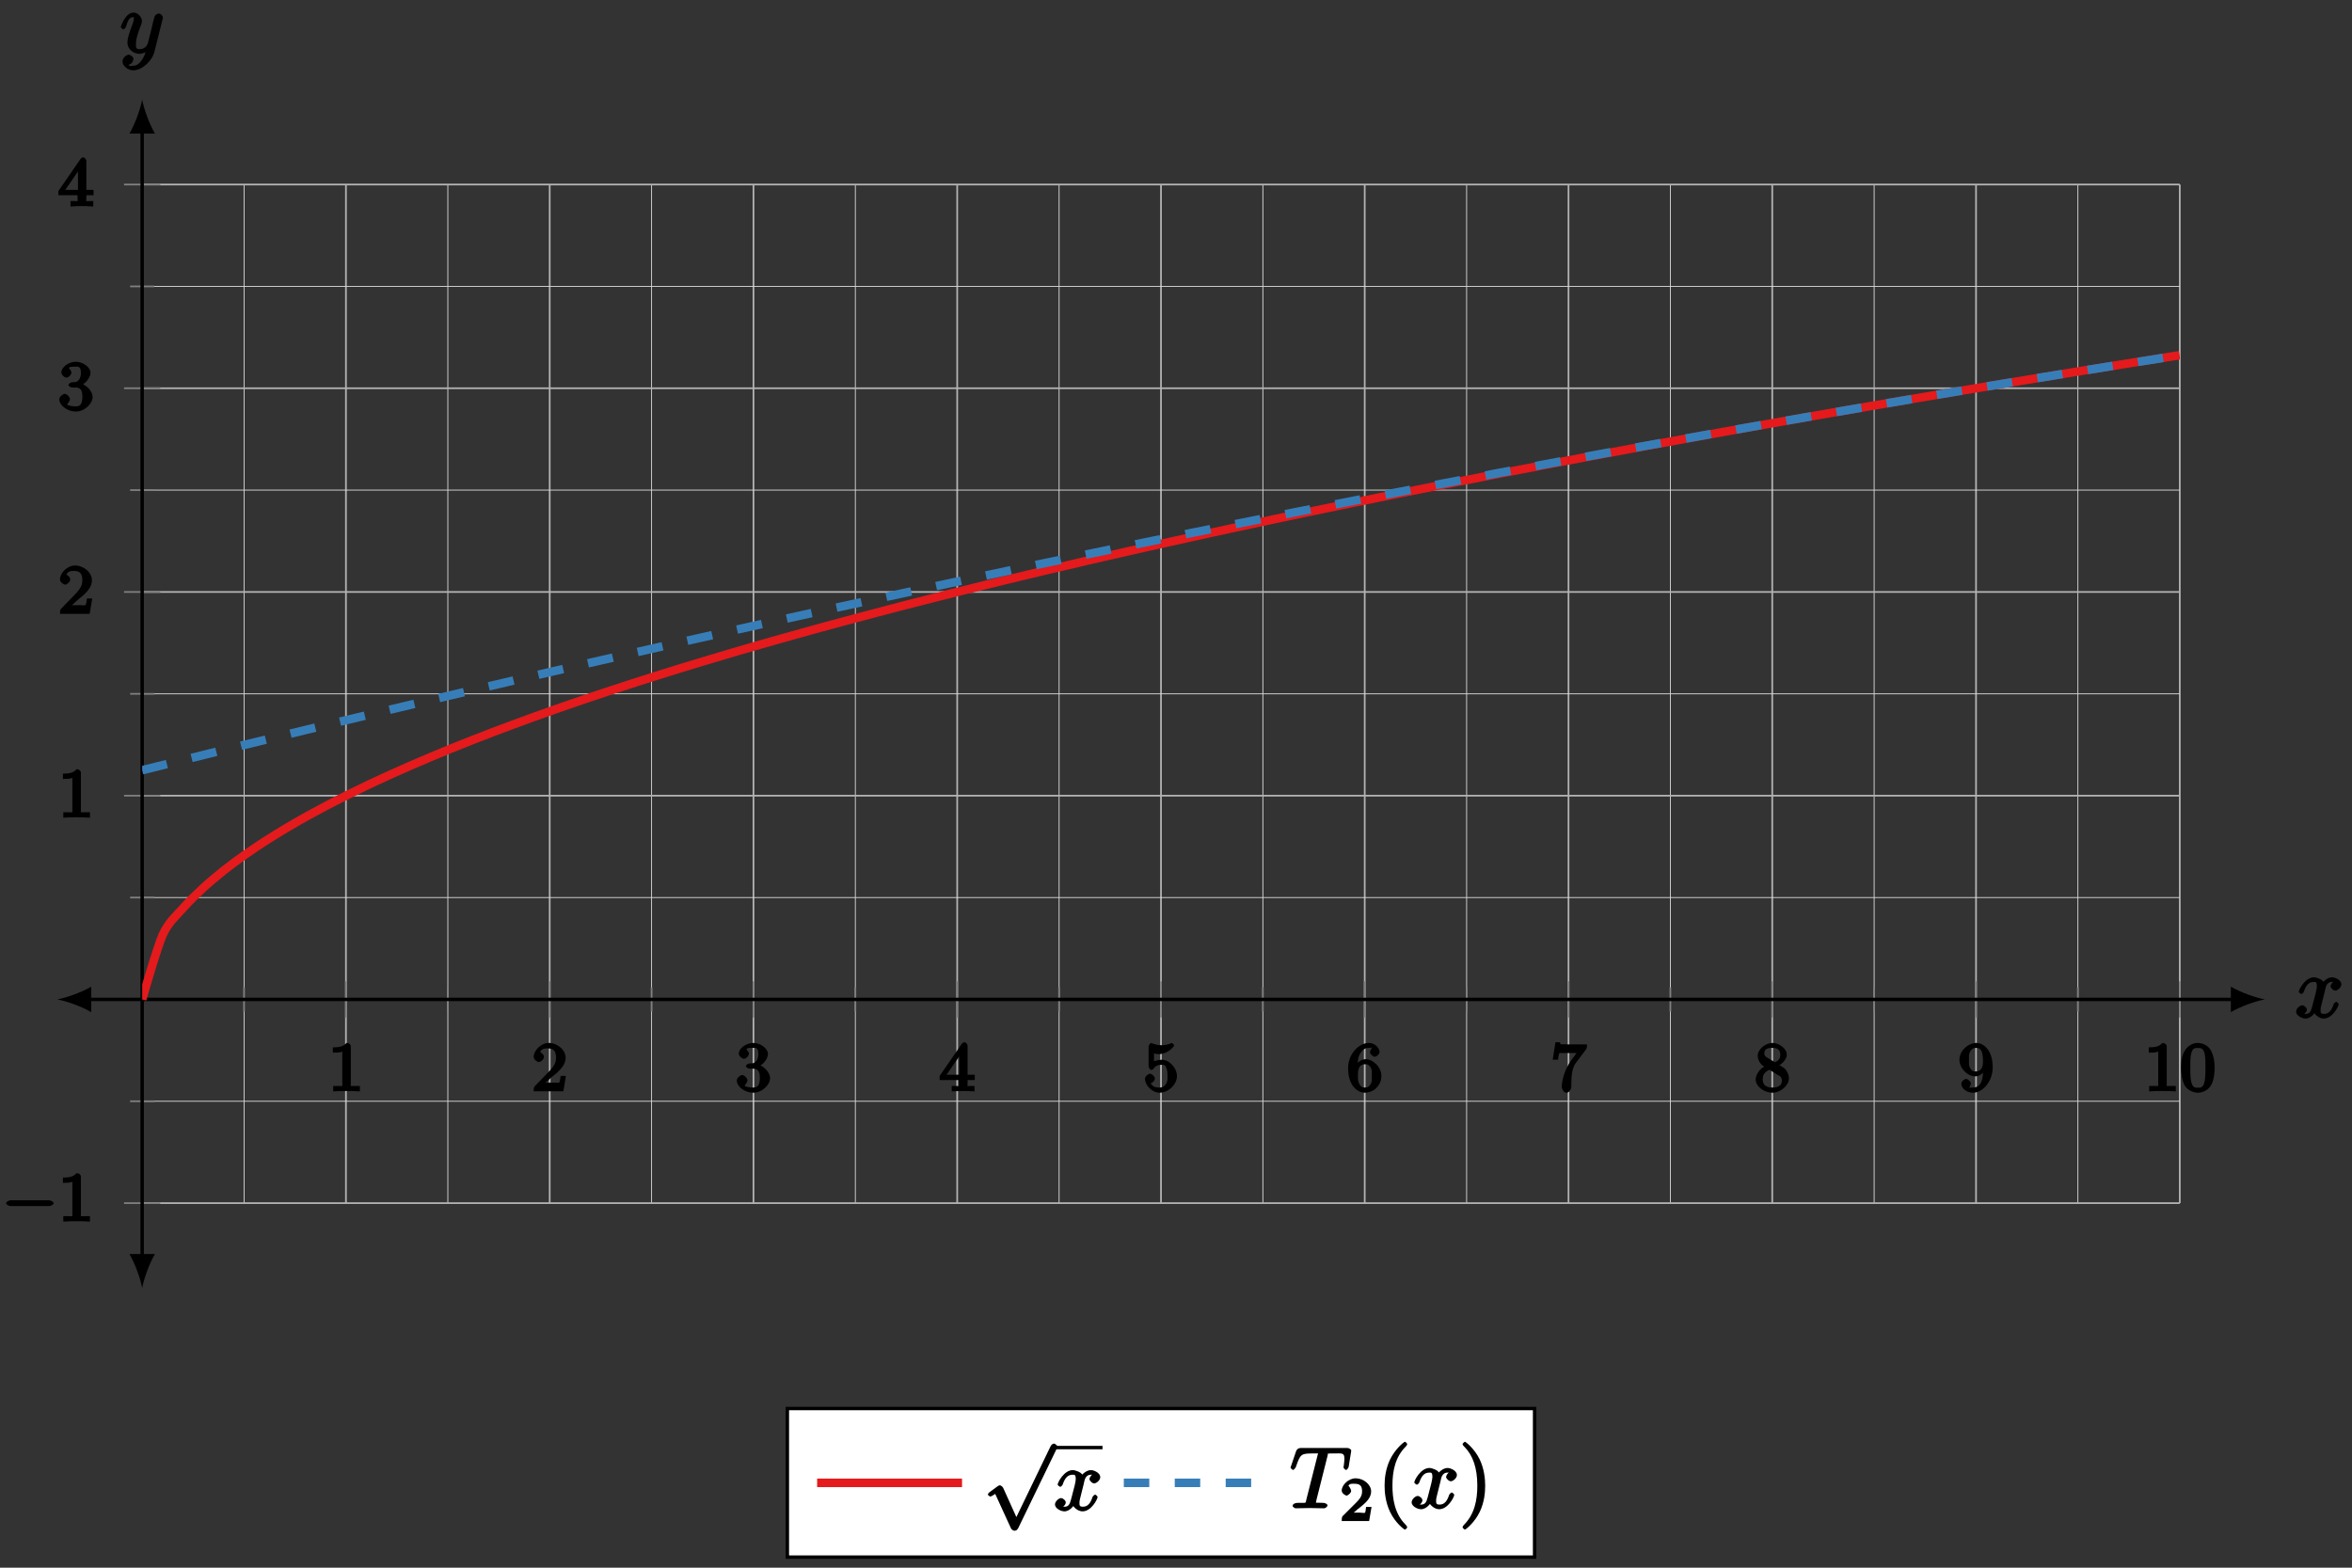 <?xml version="1.0" encoding="UTF-8"?>
<svg xmlns="http://www.w3.org/2000/svg" xmlns:xlink="http://www.w3.org/1999/xlink" width="276pt" height="184pt" viewBox="0 0 276 184" version="1.1">
<rect x="0" y="0" width="276" height="184" fill="#333333" stroke="none"/>
<defs>
<g>
<symbol overflow="visible" id="glyph0-0">
<path style="stroke:none;" d=""/>
</symbol>
<symbol overflow="visible" id="glyph0-1">
<path style="stroke:none;" d="M 2.688 -5.266 C 2.688 -5.469 2.484 -5.672 2.188 -5.672 C 1.812 -5.297 1.516 -5.156 0.578 -5.156 L 0.578 -4.531 C 0.984 -4.531 1.406 -4.531 1.688 -4.656 L 1.688 -0.844 C 1.688 -0.547 1.844 -0.625 1.094 -0.625 L 0.625 -0.625 L 0.625 0.016 C 1.141 -0.031 1.828 -0.031 2.188 -0.031 C 2.547 -0.031 3.234 -0.031 3.75 0.016 L 3.75 -0.625 L 3.281 -0.625 C 2.531 -0.625 2.688 -0.547 2.688 -0.844 Z M 2.688 -5.266 "/>
</symbol>
<symbol overflow="visible" id="glyph0-2">
<path style="stroke:none;" d="M 2.375 -1.688 C 2.5 -1.797 2.844 -2.062 2.969 -2.172 C 3.453 -2.625 3.984 -3.203 3.984 -3.922 C 3.984 -4.875 3 -5.672 2.016 -5.672 C 1.047 -5.672 0.234 -4.75 0.234 -4.047 C 0.234 -3.656 0.734 -3.422 0.844 -3.422 C 1.016 -3.422 1.438 -3.719 1.438 -4.031 C 1.438 -4.438 0.859 -4.625 1.016 -4.625 C 1.172 -5.016 1.531 -5.031 1.922 -5.031 C 2.656 -5.031 2.859 -4.594 2.859 -3.922 C 2.859 -3.094 2.328 -2.609 1.391 -1.656 L 0.375 -0.609 C 0.281 -0.531 0.234 -0.375 0.234 0 L 3.719 0 L 4.016 -1.797 L 3.391 -1.797 C 3.344 -1.453 3.328 -1.172 3.234 -1.031 C 3.188 -0.969 2.719 -1.016 2.594 -1.016 L 1.172 -1.016 L 1.297 -0.703 Z M 2.375 -1.688 "/>
</symbol>
<symbol overflow="visible" id="glyph0-3">
<path style="stroke:none;" d="M 2.016 -2.656 C 2.641 -2.656 2.859 -2.375 2.859 -1.547 C 2.859 -0.547 2.484 -0.438 2.062 -0.438 C 1.625 -0.438 1.141 -0.547 1.078 -0.656 C 1.031 -0.656 1.406 -1.016 1.406 -1.281 C 1.406 -1.531 1.047 -1.906 0.781 -1.906 C 0.578 -1.906 0.156 -1.578 0.156 -1.266 C 0.156 -0.516 1.156 0.172 2.078 0.172 C 3.125 0.172 4.062 -0.75 4.062 -1.547 C 4.062 -2.203 3.344 -3 2.531 -3.172 L 2.531 -2.812 C 3.156 -3.031 3.812 -3.75 3.812 -4.391 C 3.812 -5.031 2.922 -5.672 2.094 -5.672 C 1.234 -5.672 0.391 -5.016 0.391 -4.422 C 0.391 -4.125 0.781 -3.812 1 -3.812 C 1.25 -3.812 1.578 -4.172 1.578 -4.406 C 1.578 -4.688 1.141 -4.984 1.328 -4.984 C 1.438 -5.125 1.922 -5.094 2.062 -5.094 C 2.266 -5.094 2.688 -5.219 2.688 -4.391 C 2.688 -3.828 2.516 -3.625 2.406 -3.5 C 2.156 -3.25 2.109 -3.297 1.625 -3.266 C 1.469 -3.25 1.219 -3.062 1.219 -2.953 C 1.219 -2.844 1.484 -2.656 1.625 -2.656 Z M 2.016 -2.656 "/>
</symbol>
<symbol overflow="visible" id="glyph0-4">
<path style="stroke:none;" d="M 3.328 -5.344 C 3.328 -5.5 3.141 -5.75 2.969 -5.75 C 2.875 -5.75 2.719 -5.688 2.641 -5.562 L 0.047 -1.797 L 0.047 -1.312 L 2.297 -1.312 L 2.297 -0.828 C 2.297 -0.531 2.469 -0.625 1.844 -0.625 L 1.469 -0.625 L 1.469 0.016 C 2.344 -0.031 2.359 -0.031 2.812 -0.031 C 3.266 -0.031 3.281 -0.031 4.141 0.016 L 4.141 -0.625 L 3.781 -0.625 C 3.156 -0.625 3.328 -0.531 3.328 -0.828 L 3.328 -1.312 L 4.172 -1.312 L 4.172 -1.938 L 3.328 -1.938 Z M 2.344 -4.688 L 2.344 -1.938 L 0.859 -1.938 L 2.672 -4.562 Z M 2.344 -4.688 "/>
</symbol>
<symbol overflow="visible" id="glyph0-5">
<path style="stroke:none;" d="M 1.109 -4.484 C 1.219 -4.453 1.531 -4.359 1.875 -4.359 C 2.875 -4.359 3.656 -5.25 3.656 -5.375 C 3.656 -5.453 3.422 -5.672 3.375 -5.672 C 3.359 -5.672 3.219 -5.609 3.172 -5.594 C 2.969 -5.5 2.594 -5.406 2.172 -5.406 C 1.703 -5.406 1.312 -5.531 1.125 -5.609 C 1.109 -5.609 0.969 -5.672 0.953 -5.672 C 0.859 -5.672 0.656 -5.391 0.656 -5.25 L 0.656 -2.922 C 0.656 -2.766 0.859 -2.5 0.984 -2.5 C 1.047 -2.5 1.188 -2.578 1.234 -2.641 C 1.328 -2.766 1.5 -3.109 2.188 -3.109 C 2.625 -3.109 2.656 -2.938 2.719 -2.781 C 2.859 -2.5 2.875 -2.125 2.875 -1.812 C 2.875 -1.516 2.922 -1.219 2.703 -0.875 C 2.547 -0.625 2.359 -0.438 1.938 -0.438 C 1.422 -0.438 1.094 -0.578 1.016 -0.828 C 0.75 -0.906 0.812 -0.906 0.812 -0.906 C 1.031 -0.906 1.391 -1.234 1.391 -1.484 C 1.391 -1.781 0.984 -2.062 0.828 -2.062 C 0.672 -2.062 0.234 -1.797 0.234 -1.453 C 0.234 -0.734 1.047 0.172 1.953 0.172 C 2.953 0.172 3.984 -0.781 3.984 -1.781 C 3.984 -2.703 3.125 -3.703 2.188 -3.703 C 1.797 -3.703 1.281 -3.516 1.297 -3.531 L 1.297 -4.422 Z M 1.109 -4.484 "/>
</symbol>
<symbol overflow="visible" id="glyph0-6">
<path style="stroke:none;" d="M 1.281 -2.828 C 1.281 -3.484 1.281 -3.938 1.562 -4.422 C 1.812 -4.828 2.094 -5.094 2.594 -5.094 C 2.75 -5.094 2.984 -5.125 2.969 -5.141 C 2.938 -5.141 2.719 -4.688 2.719 -4.594 C 2.719 -4.359 3.094 -4.047 3.281 -4.047 C 3.422 -4.047 3.844 -4.312 3.844 -4.609 C 3.844 -5.094 3.297 -5.672 2.578 -5.672 C 1.469 -5.672 0.156 -4.438 0.156 -2.703 C 0.156 -0.547 1.359 0.172 2.125 0.172 C 2.516 0.172 3.047 0.016 3.406 -0.328 C 3.734 -0.641 4.062 -1.109 4.062 -1.797 C 4.062 -2.844 3.078 -3.766 2.203 -3.766 C 1.625 -3.766 1.094 -3.219 0.906 -2.828 Z M 2.125 -0.438 C 1.703 -0.438 1.562 -0.672 1.453 -0.906 C 1.266 -1.266 1.312 -1.672 1.312 -1.969 C 1.312 -2.766 1.547 -3.172 2.172 -3.172 C 2.562 -3.172 2.672 -3.016 2.828 -2.734 C 2.984 -2.453 2.938 -2.219 2.938 -1.812 C 2.938 -1.406 2.984 -1.172 2.828 -0.891 C 2.625 -0.531 2.484 -0.438 2.125 -0.438 Z M 2.125 -0.438 "/>
</symbol>
<symbol overflow="visible" id="glyph0-7">
<path style="stroke:none;" d="M 4.156 -4.906 C 4.234 -5 4.281 -5.141 4.281 -5.5 L 2.078 -5.5 C 1.875 -5.5 1.641 -5.5 1.438 -5.516 C 1.016 -5.547 1.188 -5.438 1.125 -5.75 L 0.578 -5.75 L 0.25 -3.703 L 0.875 -3.703 C 0.922 -4.016 0.953 -4.438 1.078 -4.5 C 1.016 -4.484 1.625 -4.484 1.734 -4.484 L 3.047 -4.484 L 2.469 -3.688 C 1.562 -2.484 1.312 -1.094 1.312 -0.469 C 1.312 -0.375 1.5 0.172 1.875 0.172 C 2.25 0.172 2.438 -0.375 2.438 -0.469 L 2.438 -0.859 C 2.438 -2 2.578 -2.812 2.969 -3.328 Z M 4.156 -4.906 "/>
</symbol>
<symbol overflow="visible" id="glyph0-8">
<path style="stroke:none;" d="M 2.641 -2.875 C 3.094 -3.094 3.812 -3.672 3.812 -4.297 C 3.812 -5.047 2.859 -5.672 2.125 -5.672 C 1.281 -5.672 0.391 -4.906 0.391 -4.156 C 0.391 -3.859 0.562 -3.453 0.75 -3.234 C 0.891 -3.062 0.922 -3.047 1.172 -2.891 C 0.562 -2.609 0.156 -1.844 0.156 -1.391 C 0.156 -0.516 1.234 0.172 2.109 0.172 C 3.078 0.172 4.062 -0.672 4.062 -1.516 C 4.062 -2.031 3.734 -2.484 3.609 -2.625 C 3.469 -2.75 3.453 -2.75 3 -3.047 Z M 1.531 -3.938 C 1.312 -4.078 1.172 -4.172 1.172 -4.453 C 1.172 -4.953 1.531 -5.094 2.109 -5.094 C 2.719 -5.094 3.047 -4.859 3.047 -4.297 C 3.047 -3.828 2.875 -3.625 2.422 -3.406 Z M 1.672 -2.594 C 1.703 -2.578 2.609 -2.016 2.734 -1.922 C 2.875 -1.859 3.234 -1.734 3.234 -1.25 C 3.234 -0.641 2.766 -0.438 2.125 -0.438 C 1.406 -0.438 0.984 -0.734 0.984 -1.391 C 0.984 -1.984 1.25 -2.281 1.781 -2.531 Z M 1.672 -2.594 "/>
</symbol>
<symbol overflow="visible" id="glyph0-9">
<path style="stroke:none;" d="M 2.938 -2.531 C 2.938 -0.594 2.203 -0.438 1.734 -0.438 C 1.562 -0.438 1.281 -0.406 1.312 -0.375 C 1.297 -0.375 1.5 -0.828 1.5 -0.906 C 1.5 -1.141 1.125 -1.453 0.938 -1.453 C 0.797 -1.453 0.375 -1.188 0.375 -0.891 C 0.375 -0.344 1.016 0.172 1.75 0.172 C 2.844 0.172 4.062 -1.094 4.062 -2.812 C 4.062 -4.875 2.953 -5.672 2.141 -5.672 C 1.188 -5.672 0.156 -4.75 0.156 -3.703 C 0.156 -2.672 1.125 -1.75 2.031 -1.75 C 2.594 -1.75 3.109 -2.281 3.312 -2.688 L 2.938 -2.688 Z M 2.062 -2.328 C 1.688 -2.328 1.578 -2.453 1.406 -2.734 C 1.234 -3.031 1.281 -3.297 1.281 -3.703 C 1.281 -4.172 1.234 -4.375 1.438 -4.703 C 1.641 -4.984 1.766 -5.094 2.141 -5.094 C 2.672 -5.094 2.766 -4.625 2.797 -4.578 C 2.906 -4.312 2.922 -3.703 2.922 -3.531 C 2.922 -2.906 2.766 -2.328 2.062 -2.328 Z M 2.062 -2.328 "/>
</symbol>
<symbol overflow="visible" id="glyph0-10">
<path style="stroke:none;" d="M 4.078 -2.719 C 4.078 -3.578 3.938 -4.219 3.672 -4.734 C 3.328 -5.438 2.547 -5.672 2.109 -5.672 C 1.109 -5.672 0.609 -4.859 0.5 -4.641 L 0.438 -4.516 C 0.156 -3.922 0.141 -3.141 0.141 -2.719 C 0.141 -2.203 0.219 -1.266 0.594 -0.625 C 0.969 -0.047 1.688 0.172 2.109 0.172 C 2.5 0.172 3.312 -0.016 3.703 -0.797 C 4 -1.375 4.078 -2.203 4.078 -2.719 Z M 2.109 -0.422 C 1.844 -0.422 1.469 -0.359 1.312 -1.203 C 1.219 -1.656 1.219 -2.406 1.219 -2.828 C 1.219 -3.375 1.219 -3.922 1.312 -4.359 C 1.469 -5.172 1.906 -5.078 2.109 -5.078 C 2.375 -5.078 2.734 -5.125 2.906 -4.406 C 3 -3.953 3 -3.359 3 -2.828 C 3 -2.344 3 -1.641 2.906 -1.188 C 2.734 -0.344 2.375 -0.422 2.109 -0.422 Z M 2.109 -0.422 "/>
</symbol>
<symbol overflow="visible" id="glyph1-0">
<path style="stroke:none;" d=""/>
</symbol>
<symbol overflow="visible" id="glyph1-1">
<path style="stroke:none;" d="M 5.562 -1.812 C 5.703 -1.812 6.078 -1.953 6.078 -2.141 C 6.078 -2.328 5.703 -2.484 5.562 -2.484 L 1 -2.484 C 0.875 -2.484 0.5 -2.328 0.5 -2.141 C 0.5 -1.953 0.875 -1.812 1 -1.812 Z M 5.562 -1.812 "/>
</symbol>
<symbol overflow="visible" id="glyph2-0">
<path style="stroke:none;" d=""/>
</symbol>
<symbol overflow="visible" id="glyph2-1">
<path style="stroke:none;" d="M 3.5 -3.172 C 3.562 -3.422 3.625 -4.188 4.312 -4.188 C 4.359 -4.188 4.469 -4.234 4.688 -4.109 L 4.812 -4.391 C 4.531 -4.344 4.156 -3.922 4.156 -3.672 C 4.156 -3.516 4.453 -3.172 4.719 -3.172 C 4.938 -3.172 5.422 -3.516 5.422 -3.906 C 5.422 -4.422 4.672 -4.734 4.328 -4.734 C 3.75 -4.734 3.266 -4.156 3.297 -4.203 C 3.203 -4.469 2.5 -4.734 2.203 -4.734 C 1.172 -4.734 0.422 -3.281 0.422 -3.031 C 0.422 -2.938 0.703 -2.766 0.719 -2.766 C 0.797 -2.766 1 -2.953 1.016 -3.047 C 1.359 -4.094 1.844 -4.188 2.188 -4.188 C 2.375 -4.188 2.547 -4.25 2.547 -3.672 C 2.547 -3.375 2.375 -2.703 2 -1.312 C 1.844 -0.688 1.672 -0.438 1.234 -0.438 C 1.172 -0.438 1.062 -0.391 0.859 -0.516 L 0.734 -0.234 C 0.984 -0.297 1.375 -0.656 1.375 -0.938 C 1.375 -1.203 0.984 -1.453 0.844 -1.453 C 0.531 -1.453 0.109 -1.031 0.109 -0.703 C 0.109 -0.25 0.781 0.109 1.219 0.109 C 1.891 0.109 2.359 -0.641 2.391 -0.703 L 2.094 -0.812 C 2.219 -0.438 2.75 0.109 3.344 0.109 C 4.375 0.109 5.109 -1.328 5.109 -1.578 C 5.109 -1.688 4.859 -1.859 4.828 -1.859 C 4.734 -1.859 4.531 -1.641 4.516 -1.578 C 4.188 -0.516 3.688 -0.438 3.375 -0.438 C 2.984 -0.438 2.984 -0.594 2.984 -0.922 C 2.984 -1.141 3.047 -1.359 3.156 -1.797 Z M 3.5 -3.172 "/>
</symbol>
<symbol overflow="visible" id="glyph2-2">
<path style="stroke:none;" d="M 5.016 -3.953 C 5.047 -4.094 5.047 -4.109 5.047 -4.188 C 5.047 -4.359 4.75 -4.625 4.594 -4.625 C 4.5 -4.625 4.203 -4.516 4.109 -4.344 C 4.047 -4.203 3.969 -3.891 3.922 -3.703 C 3.859 -3.453 3.781 -3.188 3.734 -2.906 L 3.281 -1.109 C 3.234 -0.969 2.984 -0.438 2.328 -0.438 C 1.828 -0.438 1.891 -0.703 1.891 -1.078 C 1.891 -1.531 2.047 -2.156 2.391 -3.031 C 2.547 -3.438 2.594 -3.547 2.594 -3.75 C 2.594 -4.203 2.109 -4.734 1.609 -4.734 C 0.656 -4.734 0.109 -3.125 0.109 -3.031 C 0.109 -2.938 0.391 -2.766 0.406 -2.766 C 0.516 -2.766 0.688 -2.953 0.734 -3.109 C 1 -4.047 1.234 -4.188 1.578 -4.188 C 1.656 -4.188 1.641 -4.344 1.641 -4.031 C 1.641 -3.781 1.547 -3.516 1.469 -3.328 C 1.078 -2.266 0.891 -1.703 0.891 -1.234 C 0.891 -0.344 1.703 0.109 2.297 0.109 C 2.688 0.109 3.141 -0.109 3.422 -0.391 L 3.125 -0.5 C 2.984 0.016 2.922 0.391 2.516 0.922 C 2.266 1.25 2.016 1.5 1.562 1.5 C 1.422 1.5 1.141 1.641 1.031 1.406 C 0.953 1.406 1.203 1.359 1.344 1.234 C 1.453 1.141 1.594 0.906 1.594 0.719 C 1.594 0.406 1.156 0.203 1.062 0.203 C 0.828 0.203 0.312 0.531 0.312 1.016 C 0.312 1.516 0.938 2.047 1.562 2.047 C 2.578 2.047 3.781 0.984 4.062 -0.156 Z M 5.016 -3.953 "/>
</symbol>
<symbol overflow="visible" id="glyph2-3">
<path style="stroke:none;" d="M 4.422 -6.203 C 4.5 -6.484 4.359 -6.391 4.484 -6.422 C 4.578 -6.438 4.906 -6.438 5.109 -6.438 C 6.125 -6.438 6.391 -6.562 6.391 -5.781 C 6.391 -5.625 6.344 -5.25 6.312 -4.984 C 6.297 -4.938 6.281 -4.828 6.281 -4.797 C 6.281 -4.734 6.484 -4.5 6.578 -4.5 C 6.688 -4.5 6.875 -4.75 6.891 -4.891 L 7.172 -6.625 C 7.172 -6.672 7.188 -6.766 7.188 -6.797 C 7.188 -6.906 6.922 -7.078 6.75 -7.078 L 1.219 -7.078 C 0.984 -7.078 0.781 -6.891 0.719 -6.703 L 0.141 -5 C 0.156 -5.047 0.062 -4.797 0.062 -4.781 C 0.062 -4.719 0.297 -4.5 0.359 -4.5 C 0.453 -4.5 0.641 -4.719 0.703 -4.875 C 1.234 -6.422 1.328 -6.438 2.797 -6.438 L 3.188 -6.438 C 3.469 -6.438 3.297 -6.562 3.297 -6.484 C 3.297 -6.422 3.266 -6.297 3.25 -6.266 L 1.906 -0.953 C 1.828 -0.578 1.969 -0.641 0.906 -0.641 C 0.547 -0.641 0.312 -0.469 0.312 -0.281 C 0.312 -0.156 0.594 0 0.656 0 C 0.922 0 1.203 -0.016 1.469 -0.016 C 1.75 -0.016 2.047 -0.031 2.328 -0.031 C 2.609 -0.031 2.875 -0.016 3.156 -0.016 C 3.438 -0.016 3.734 0 4.016 0 C 4.109 0 4.406 -0.156 4.406 -0.359 C 4.406 -0.469 4.156 -0.641 3.891 -0.641 C 3.656 -0.641 3.516 -0.641 3.266 -0.656 C 2.969 -0.688 3.062 -0.547 3.062 -0.703 C 3.062 -0.719 3.062 -0.766 3.094 -0.922 Z M 4.422 -6.203 "/>
</symbol>
<symbol overflow="visible" id="glyph3-0">
<path style="stroke:none;" d=""/>
</symbol>
<symbol overflow="visible" id="glyph3-1">
<path style="stroke:none;" d="M 4.078 8.391 L 2.328 4.516 C 2.25 4.359 2 4.219 1.969 4.219 C 1.969 4.219 1.781 4.25 1.672 4.344 L 0.719 5.047 C 0.594 5.156 0.531 5.281 0.531 5.312 C 0.531 5.359 0.75 5.547 0.828 5.547 C 0.891 5.547 1.203 5.375 1.312 5.297 C 1.359 5.25 1.516 5.141 1.391 5.219 L 3.25 9.281 C 3.312 9.438 3.562 9.562 3.656 9.562 C 3.812 9.562 3.984 9.469 4.047 9.328 L 4.109 9.234 L 8.641 -0.125 L 8.578 -0.047 C 8.641 -0.172 8.703 -0.312 8.703 -0.328 C 8.703 -0.422 8.422 -0.672 8.297 -0.672 C 8.219 -0.672 8.016 -0.578 7.938 -0.422 L 7.875 -0.312 L 3.672 8.391 Z M 4.078 8.391 "/>
</symbol>
<symbol overflow="visible" id="glyph4-0">
<path style="stroke:none;" d=""/>
</symbol>
<symbol overflow="visible" id="glyph4-1">
<path style="stroke:none;" d="M 3.516 -1.656 L 3.109 -1.656 C 3.062 -1.312 3.047 -1.031 2.969 -0.969 C 2.906 -0.922 2.516 -0.984 2.406 -0.984 L 1.125 -0.984 L 1.266 -0.641 C 2 -1.297 2.234 -1.484 2.656 -1.812 C 3.172 -2.234 3.703 -2.797 3.703 -3.469 C 3.703 -4.312 2.781 -5.016 1.891 -5.016 C 1.031 -5.016 0.25 -4.219 0.25 -3.578 C 0.25 -3.219 0.734 -2.984 0.812 -2.984 C 0.969 -2.984 1.359 -3.297 1.359 -3.547 C 1.359 -3.672 1.125 -4.125 1.031 -4.125 C 1.172 -4.422 1.453 -4.375 1.781 -4.375 C 2.484 -4.375 2.641 -4.031 2.641 -3.469 C 2.641 -2.859 2.266 -2.516 2.047 -2.266 L 0.375 -0.594 C 0.297 -0.531 0.25 -0.391 0.25 0 L 3.469 0 L 3.75 -1.656 Z M 3.516 -1.656 "/>
</symbol>
<symbol overflow="visible" id="glyph5-0">
<path style="stroke:none;" d=""/>
</symbol>
<symbol overflow="visible" id="glyph5-1">
<path style="stroke:none;" d="M 3.469 2.234 C 3.469 2.203 3.422 2.062 3.25 1.891 C 2 0.641 1.734 -1.125 1.734 -2.656 C 1.734 -4.391 2.062 -6.016 3.297 -7.25 C 3.422 -7.375 3.469 -7.5 3.469 -7.531 C 3.469 -7.609 3.266 -7.812 3.203 -7.812 C 3.094 -7.812 2.031 -6.953 1.438 -5.688 C 0.922 -4.594 0.812 -3.484 0.812 -2.656 C 0.812 -1.875 0.922 -0.672 1.469 0.453 C 2.062 1.688 3.094 2.5 3.203 2.5 C 3.266 2.5 3.469 2.297 3.469 2.234 Z M 3.469 2.234 "/>
</symbol>
<symbol overflow="visible" id="glyph5-2">
<path style="stroke:none;" d="M 3.047 -2.656 C 3.047 -3.422 2.938 -4.641 2.391 -5.766 C 1.797 -6.984 0.766 -7.812 0.672 -7.812 C 0.609 -7.812 0.391 -7.594 0.391 -7.531 C 0.391 -7.5 0.438 -7.375 0.625 -7.203 C 1.609 -6.203 2.125 -4.734 2.125 -2.656 C 2.125 -0.953 1.797 0.688 0.562 1.938 C 0.438 2.062 0.391 2.203 0.391 2.234 C 0.391 2.297 0.609 2.5 0.672 2.5 C 0.766 2.5 1.828 1.656 2.422 0.391 C 2.938 -0.703 3.047 -1.812 3.047 -2.656 Z M 3.047 -2.656 "/>
</symbol>
</g>
<clipPath id="clip1">
  <path d="M 16.684 27 L 255.805 27 L 255.805 132 L 16.684 132 Z M 16.684 27 "/>
</clipPath>
<clipPath id="clip2">
  <path d="M 16.684 27 L 255.805 27 L 255.805 105 L 16.684 105 Z M 16.684 27 "/>
</clipPath>
</defs>
<g id="surface1">
<path style="fill:none;stroke-width:0.1;stroke-linecap:butt;stroke-linejoin:miter;stroke:rgb(84.999%,84.999%,84.999%);stroke-opacity:1;stroke-miterlimit:10;" d="M 11.955 0 L 11.955 119.553 M 35.867 0 L 35.867 119.553 M 59.776 0 L 59.776 119.553 M 83.689 0 L 83.689 119.553 M 107.597 0 L 107.597 119.553 M 131.51 0 L 131.51 119.553 M 155.419 0 L 155.419 119.553 M 179.328 0 L 179.328 119.553 M 203.24 0 L 203.24 119.553 M 227.149 0 L 227.149 119.553 " transform="matrix(1,0,0,-1,16.685,141.211)"/>
<path style="fill:none;stroke-width:0.199;stroke-linecap:butt;stroke-linejoin:miter;stroke:rgb(70%,70%,70%);stroke-opacity:1;stroke-miterlimit:10;" d="M 23.911 0 L 23.911 119.553 M 47.82 0 L 47.82 119.553 M 71.732 0 L 71.732 119.553 M 95.641 0 L 95.641 119.553 M 119.554 0 L 119.554 119.553 M 143.462 0 L 143.462 119.553 M 167.375 0 L 167.375 119.553 M 191.284 0 L 191.284 119.553 M 215.196 0 L 215.196 119.553 M 239.105 0 L 239.105 119.553 " transform="matrix(1,0,0,-1,16.685,141.211)"/>
<path style="fill:none;stroke-width:0.1;stroke-linecap:butt;stroke-linejoin:miter;stroke:rgb(84.999%,84.999%,84.999%);stroke-opacity:1;stroke-miterlimit:10;" d="M -0.002 11.957 L 239.105 11.957 M -0.002 35.866 L 239.105 35.866 M -0.002 59.775 L 239.105 59.775 M -0.002 83.688 L 239.105 83.688 M -0.002 107.597 L 239.105 107.597 " transform="matrix(1,0,0,-1,16.685,141.211)"/>
<path style="fill:none;stroke-width:0.199;stroke-linecap:butt;stroke-linejoin:miter;stroke:rgb(70%,70%,70%);stroke-opacity:1;stroke-miterlimit:10;" d="M -0.002 0 L 239.105 0 M -0.002 47.822 L 239.105 47.822 M -0.002 71.731 L 239.105 71.731 M -0.002 95.644 L 239.105 95.644 M -0.002 119.553 L 239.105 119.553 " transform="matrix(1,0,0,-1,16.685,141.211)"/>
<path style="fill:none;stroke-width:0.199;stroke-linecap:butt;stroke-linejoin:miter;stroke:rgb(50%,50%,50%);stroke-opacity:1;stroke-miterlimit:10;" d="M 11.955 22.492 L 11.955 25.327 M 35.867 22.492 L 35.867 25.327 M 59.776 22.492 L 59.776 25.327 M 83.689 22.492 L 83.689 25.327 M 107.597 22.492 L 107.597 25.327 M 131.51 22.492 L 131.51 25.327 M 155.419 22.492 L 155.419 25.327 M 179.328 22.492 L 179.328 25.327 M 203.24 22.492 L 203.24 25.327 M 227.149 22.492 L 227.149 25.327 " transform="matrix(1,0,0,-1,16.685,141.211)"/>
<path style="fill:none;stroke-width:0.199;stroke-linecap:butt;stroke-linejoin:miter;stroke:rgb(50%,50%,50%);stroke-opacity:1;stroke-miterlimit:10;" d="M 23.911 21.785 L 23.911 26.038 M 47.82 21.785 L 47.82 26.038 M 71.732 21.785 L 71.732 26.038 M 95.641 21.785 L 95.641 26.038 M 119.554 21.785 L 119.554 26.038 M 143.462 21.785 L 143.462 26.038 M 167.375 21.785 L 167.375 26.038 M 191.284 21.785 L 191.284 26.038 M 215.196 21.785 L 215.196 26.038 M 239.105 21.785 L 239.105 26.038 " transform="matrix(1,0,0,-1,16.685,141.211)"/>
<path style="fill:none;stroke-width:0.199;stroke-linecap:butt;stroke-linejoin:miter;stroke:rgb(50%,50%,50%);stroke-opacity:1;stroke-miterlimit:10;" d="M -1.416 11.957 L 1.416 11.957 M -1.416 35.866 L 1.416 35.866 M -1.416 59.775 L 1.416 59.775 M -1.416 83.688 L 1.416 83.688 M -1.416 107.597 L 1.416 107.597 " transform="matrix(1,0,0,-1,16.685,141.211)"/>
<path style="fill:none;stroke-width:0.199;stroke-linecap:butt;stroke-linejoin:miter;stroke:rgb(50%,50%,50%);stroke-opacity:1;stroke-miterlimit:10;" d="M -2.126 0 L 2.127 0 M -2.126 47.822 L 2.127 47.822 M -2.126 71.731 L 2.127 71.731 M -2.126 95.644 L 2.127 95.644 M -2.126 119.553 L 2.127 119.553 " transform="matrix(1,0,0,-1,16.685,141.211)"/>
<path style="fill:none;stroke-width:0.399;stroke-linecap:butt;stroke-linejoin:miter;stroke:rgb(0%,0%,0%);stroke-opacity:1;stroke-miterlimit:10;" d="M -6.376 23.909 L 245.484 23.909 " transform="matrix(1,0,0,-1,16.685,141.211)"/>
<path style=" stroke:none;fill-rule:nonzero;fill:rgb(0%,0%,0%);fill-opacity:1;" d="M 6.723 117.301 C 7.785 117.5 9.512 118.098 10.707 118.793 L 10.707 115.805 C 9.512 116.504 7.785 117.102 6.723 117.301 "/>
<path style=" stroke:none;fill-rule:nonzero;fill:rgb(0%,0%,0%);fill-opacity:1;" d="M 265.77 117.301 C 264.707 117.102 262.98 116.504 261.785 115.805 L 261.785 118.793 C 262.98 118.098 264.707 117.5 265.77 117.301 "/>
<path style="fill:none;stroke-width:0.399;stroke-linecap:butt;stroke-linejoin:miter;stroke:rgb(0%,0%,0%);stroke-opacity:1;stroke-miterlimit:10;" d="M -0.002 -6.378 L -0.002 125.928 " transform="matrix(1,0,0,-1,16.685,141.211)"/>
<path style=" stroke:none;fill-rule:nonzero;fill:rgb(0%,0%,0%);fill-opacity:1;" d="M 16.684 151.176 C 16.883 150.113 17.48 148.387 18.18 147.188 L 15.191 147.188 C 15.887 148.387 16.484 150.113 16.684 151.176 "/>
<path style=" stroke:none;fill-rule:nonzero;fill:rgb(0%,0%,0%);fill-opacity:1;" d="M 16.684 11.688 C 16.484 12.754 15.887 14.48 15.191 15.676 L 18.18 15.676 C 17.48 14.48 16.883 12.754 16.684 11.688 "/>
<g style="fill:rgb(0%,0%,0%);fill-opacity:1;">
  <use xlink:href="#glyph0-1" x="38.479" y="128.083"/>
</g>
<g style="fill:rgb(0%,0%,0%);fill-opacity:1;">
  <use xlink:href="#glyph0-2" x="62.392" y="128.083"/>
</g>
<g style="fill:rgb(0%,0%,0%);fill-opacity:1;">
  <use xlink:href="#glyph0-3" x="86.304" y="128.083"/>
</g>
<g style="fill:rgb(0%,0%,0%);fill-opacity:1;">
  <use xlink:href="#glyph0-4" x="110.216" y="128.083"/>
</g>
<g style="fill:rgb(0%,0%,0%);fill-opacity:1;">
  <use xlink:href="#glyph0-5" x="134.128" y="128.083"/>
</g>
<g style="fill:rgb(0%,0%,0%);fill-opacity:1;">
  <use xlink:href="#glyph0-6" x="158.04" y="128.083"/>
</g>
<g style="fill:rgb(0%,0%,0%);fill-opacity:1;">
  <use xlink:href="#glyph0-7" x="181.952" y="128.083"/>
</g>
<g style="fill:rgb(0%,0%,0%);fill-opacity:1;">
  <use xlink:href="#glyph0-8" x="205.865" y="128.083"/>
</g>
<g style="fill:rgb(0%,0%,0%);fill-opacity:1;">
  <use xlink:href="#glyph0-9" x="229.776" y="128.083"/>
</g>
<g style="fill:rgb(0%,0%,0%);fill-opacity:1;">
  <use xlink:href="#glyph0-1" x="251.571" y="128.083"/>
  <use xlink:href="#glyph0-10" x="255.804" y="128.083"/>
</g>
<g style="fill:rgb(0%,0%,0%);fill-opacity:1;">
  <use xlink:href="#glyph1-1" x="0.217" y="143.365"/>
</g>
<g style="fill:rgb(0%,0%,0%);fill-opacity:1;">
  <use xlink:href="#glyph0-1" x="6.804" y="143.365"/>
</g>
<g style="fill:rgb(0%,0%,0%);fill-opacity:1;">
  <use xlink:href="#glyph0-1" x="6.805" y="95.956"/>
</g>
<g style="fill:rgb(0%,0%,0%);fill-opacity:1;">
  <use xlink:href="#glyph0-2" x="6.805" y="72.044"/>
</g>
<g style="fill:rgb(0%,0%,0%);fill-opacity:1;">
  <use xlink:href="#glyph0-3" x="6.805" y="48.133"/>
</g>
<g style="fill:rgb(0%,0%,0%);fill-opacity:1;">
  <use xlink:href="#glyph0-4" x="6.805" y="24.221"/>
</g>
<g clip-path="url(#clip1)" clip-rule="nonzero">
<path style="fill:none;stroke-width:0.996;stroke-linecap:butt;stroke-linejoin:miter;stroke:rgb(89.412%,10.196%,10.979%);stroke-opacity:1;stroke-miterlimit:10;" d="M -0.002 23.909 C -0.002 23.909 1.744 30.019 2.416 31.511 C 3.084 32.999 4.158 33.885 4.83 34.659 C 5.502 35.428 6.576 36.456 7.244 37.073 C 7.916 37.69 8.99 38.577 9.658 39.108 C 10.33 39.639 11.404 40.428 12.076 40.901 C 12.744 41.377 13.818 42.092 14.49 42.526 C 15.162 42.955 16.236 43.615 16.904 44.014 C 17.576 44.416 18.65 45.029 19.321 45.404 C 19.989 45.776 21.064 46.354 21.735 46.709 C 22.403 47.061 23.481 47.607 24.149 47.939 C 24.821 48.275 25.895 48.795 26.563 49.111 C 27.235 49.432 28.309 49.928 28.981 50.232 C 29.649 50.537 30.723 51.017 31.395 51.307 C 32.063 51.599 33.141 52.06 33.809 52.342 C 34.481 52.623 35.555 53.068 36.223 53.342 C 36.895 53.611 37.969 54.041 38.641 54.306 C 39.309 54.568 40.383 54.986 41.055 55.24 C 41.726 55.498 42.801 55.9 43.468 56.15 C 44.14 56.4 45.214 56.791 45.886 57.033 C 46.554 57.275 47.628 57.658 48.3 57.892 C 48.968 58.13 50.042 58.501 50.714 58.732 C 51.386 58.962 52.46 59.326 53.128 59.552 C 53.8 59.779 54.874 60.134 55.546 60.353 C 56.214 60.572 57.288 60.923 57.96 61.138 C 58.628 61.353 59.706 61.693 60.374 61.904 C 61.046 62.115 62.12 62.45 62.788 62.657 C 63.459 62.865 64.534 63.193 65.205 63.396 C 65.873 63.599 66.948 63.919 67.619 64.118 C 68.291 64.318 69.365 64.634 70.033 64.833 C 70.705 65.028 71.779 65.337 72.447 65.532 C 73.119 65.724 74.193 66.028 74.865 66.22 C 75.533 66.407 76.607 66.708 77.279 66.896 C 77.951 67.083 79.025 67.38 79.693 67.564 C 80.365 67.747 81.439 68.036 82.111 68.22 C 82.779 68.399 83.853 68.688 84.525 68.864 C 85.193 69.044 86.271 69.329 86.939 69.505 C 87.61 69.681 88.685 69.958 89.352 70.134 C 90.024 70.306 91.098 70.583 91.77 70.751 C 92.438 70.923 93.512 71.196 94.184 71.364 C 94.852 71.532 95.93 71.802 96.598 71.97 C 97.27 72.137 98.344 72.403 99.012 72.567 C 99.684 72.731 100.758 72.993 101.43 73.157 C 102.098 73.317 103.172 73.579 103.844 73.739 C 104.516 73.899 105.59 74.157 106.258 74.317 C 106.93 74.473 108.004 74.727 108.676 74.883 C 109.343 75.044 110.418 75.294 111.089 75.45 C 111.757 75.602 112.835 75.852 113.503 76.004 C 114.175 76.161 115.249 76.403 115.917 76.555 C 116.589 76.708 117.663 76.95 118.335 77.102 C 119.003 77.254 120.077 77.493 120.749 77.641 C 121.417 77.79 122.495 78.028 123.163 78.176 C 123.835 78.325 124.909 78.559 125.577 78.707 C 126.249 78.852 127.323 79.086 127.995 79.231 C 128.663 79.375 129.737 79.606 130.409 79.75 C 131.08 79.895 132.155 80.121 132.822 80.266 C 133.494 80.407 134.568 80.633 135.236 80.774 C 135.908 80.914 136.982 81.141 137.654 81.282 C 138.322 81.418 139.396 81.641 140.068 81.782 C 140.74 81.918 141.814 82.141 142.482 82.278 C 143.154 82.414 144.228 82.633 144.9 82.77 C 145.568 82.906 146.642 83.125 147.314 83.258 C 147.982 83.395 149.06 83.61 149.728 83.742 C 150.4 83.879 151.474 84.09 152.142 84.223 C 152.813 84.356 153.888 84.57 154.559 84.699 C 155.227 84.832 156.302 85.043 156.973 85.176 C 157.641 85.305 158.719 85.512 159.387 85.645 C 160.059 85.774 161.133 85.981 161.801 86.109 C 162.473 86.238 163.547 86.445 164.219 86.57 C 164.887 86.699 165.961 86.902 166.633 87.031 C 167.305 87.156 168.379 87.359 169.047 87.488 C 169.719 87.613 170.793 87.812 171.465 87.937 C 172.133 88.062 173.207 88.266 173.879 88.387 C 174.547 88.512 175.625 88.711 176.293 88.836 C 176.964 88.957 178.039 89.156 178.706 89.277 C 179.378 89.402 180.452 89.598 181.124 89.719 C 181.792 89.84 182.866 90.035 183.538 90.156 C 184.206 90.277 185.284 90.469 185.952 90.59 C 186.624 90.711 187.698 90.902 188.366 91.019 C 189.038 91.14 190.112 91.332 190.784 91.449 C 191.452 91.57 192.526 91.758 193.198 91.875 C 193.87 91.996 194.944 92.183 195.612 92.301 C 196.284 92.418 197.358 92.605 198.026 92.722 C 198.697 92.836 199.772 93.023 200.443 93.14 C 201.111 93.254 202.186 93.441 202.857 93.554 C 203.529 93.672 204.603 93.855 205.271 93.968 C 205.943 94.082 207.017 94.265 207.689 94.379 C 208.357 94.492 209.431 94.675 210.103 94.789 C 210.771 94.902 211.849 95.082 212.517 95.195 C 213.189 95.304 214.263 95.484 214.931 95.597 C 215.603 95.711 216.677 95.886 217.349 96 C 218.017 96.109 219.091 96.289 219.763 96.398 C 220.431 96.507 221.509 96.687 222.177 96.796 C 222.848 96.906 223.922 97.082 224.59 97.191 C 225.262 97.3 226.336 97.476 227.008 97.585 C 227.676 97.691 228.75 97.867 229.422 97.976 C 230.094 98.082 231.168 98.257 231.836 98.363 C 232.508 98.472 233.582 98.644 234.254 98.749 C 234.922 98.859 235.996 99.027 236.668 99.136 C 237.336 99.242 239.082 99.519 239.082 99.519 " transform="matrix(1,0,0,-1,16.685,141.211)"/>
</g>
<g clip-path="url(#clip2)" clip-rule="nonzero">
<path style="fill:none;stroke-width:0.996;stroke-linecap:butt;stroke-linejoin:miter;stroke:rgb(21.57%,49.413%,72.156%);stroke-opacity:1;stroke-dasharray:2.989,2.989;stroke-miterlimit:10;" d="M -0.002 50.81 C -0.002 50.81 1.744 51.244 2.416 51.412 C 3.084 51.58 4.158 51.846 4.83 52.013 C 5.502 52.178 6.576 52.447 7.244 52.611 C 7.916 52.775 8.99 53.041 9.658 53.209 C 10.33 53.373 11.404 53.635 12.076 53.802 C 12.744 53.967 13.818 54.228 14.49 54.392 C 15.162 54.556 16.236 54.818 16.904 54.982 C 17.576 55.142 18.65 55.404 19.321 55.568 C 19.989 55.732 21.064 55.99 21.735 56.154 C 22.403 56.314 23.481 56.572 24.149 56.736 C 24.821 56.896 25.895 57.154 26.563 57.314 C 27.235 57.474 28.309 57.732 28.981 57.892 C 29.649 58.052 30.723 58.31 31.395 58.466 C 32.063 58.626 33.141 58.88 33.809 59.04 C 34.481 59.201 35.555 59.455 36.223 59.611 C 36.895 59.771 37.969 60.025 38.641 60.181 C 39.309 60.337 40.383 60.591 41.055 60.747 C 41.726 60.904 42.801 61.154 43.468 61.31 C 44.14 61.466 45.214 61.716 45.886 61.872 C 46.554 62.029 47.628 62.279 48.3 62.435 C 48.968 62.587 50.042 62.837 50.714 62.99 C 51.386 63.146 52.46 63.392 53.128 63.544 C 53.8 63.7 54.874 63.946 55.546 64.099 C 56.214 64.251 57.288 64.497 57.96 64.65 C 58.628 64.802 59.706 65.044 60.374 65.196 C 61.046 65.349 62.12 65.591 62.788 65.743 C 63.459 65.896 64.534 66.138 65.205 66.286 C 65.873 66.439 66.948 66.681 67.619 66.829 C 68.291 66.978 69.365 67.22 70.033 67.368 C 70.705 67.517 71.779 67.759 72.447 67.907 C 73.119 68.056 74.193 68.294 74.865 68.442 C 75.533 68.587 76.607 68.825 77.279 68.974 C 77.951 69.122 79.025 69.356 79.693 69.505 C 80.365 69.649 81.439 69.884 82.111 70.032 C 82.779 70.177 83.853 70.411 84.525 70.556 C 85.193 70.704 86.271 70.934 86.939 71.079 C 87.61 71.227 88.685 71.458 89.352 71.602 C 90.024 71.747 91.098 71.977 91.77 72.122 C 92.438 72.266 93.512 72.493 94.184 72.637 C 94.852 72.782 95.93 73.009 96.598 73.153 C 97.27 73.294 98.344 73.524 99.012 73.665 C 99.684 73.805 100.758 74.032 101.43 74.176 C 102.098 74.317 103.172 74.544 103.844 74.684 C 104.516 74.825 105.59 75.048 106.258 75.188 C 106.93 75.329 108.004 75.551 108.676 75.692 C 109.343 75.829 110.418 76.051 111.089 76.192 C 111.757 76.333 112.835 76.551 113.503 76.692 C 114.175 76.829 115.249 77.051 115.917 77.188 C 116.589 77.325 117.663 77.543 118.335 77.68 C 119.003 77.817 120.077 78.036 120.749 78.172 C 121.417 78.309 122.495 78.528 123.163 78.665 C 123.835 78.797 124.909 79.016 125.577 79.149 C 126.249 79.286 127.323 79.5 127.995 79.637 C 128.663 79.77 129.737 79.985 130.409 80.118 C 131.08 80.25 132.155 80.465 132.822 80.598 C 133.494 80.731 134.568 80.946 135.236 81.078 C 135.908 81.211 136.982 81.422 137.654 81.555 C 138.322 81.684 139.396 81.895 140.068 82.028 C 140.74 82.16 141.814 82.367 142.482 82.5 C 143.154 82.629 144.228 82.84 144.9 82.969 C 145.568 83.098 146.642 83.305 147.314 83.434 C 147.982 83.567 149.06 83.77 149.728 83.899 C 150.4 84.028 151.474 84.235 152.142 84.363 C 152.813 84.492 153.888 84.695 154.559 84.824 C 155.227 84.949 156.302 85.156 156.973 85.281 C 157.641 85.406 158.719 85.609 159.387 85.738 C 160.059 85.863 161.133 86.066 161.801 86.191 C 162.473 86.316 163.547 86.516 164.219 86.641 C 164.887 86.766 165.961 86.965 166.633 87.09 C 167.305 87.215 168.379 87.414 169.047 87.539 C 169.719 87.66 170.793 87.859 171.465 87.98 C 172.133 88.105 173.207 88.301 173.879 88.426 C 174.547 88.547 175.625 88.742 176.293 88.863 C 176.964 88.984 178.039 89.18 178.706 89.301 C 179.378 89.422 180.452 89.617 181.124 89.738 C 181.792 89.859 182.866 90.051 183.538 90.172 C 184.206 90.289 185.284 90.484 185.952 90.601 C 186.624 90.722 187.698 90.91 188.366 91.031 C 189.038 91.148 190.112 91.34 190.784 91.457 C 191.452 91.574 192.526 91.765 193.198 91.883 C 193.87 92 194.944 92.187 195.612 92.304 C 196.284 92.422 197.358 92.605 198.026 92.722 C 198.697 92.84 199.772 93.023 200.443 93.14 C 201.111 93.254 202.186 93.441 202.857 93.554 C 203.529 93.672 204.603 93.855 205.271 93.968 C 205.943 94.082 207.017 94.265 207.689 94.379 C 208.357 94.492 209.431 94.675 210.103 94.789 C 210.771 94.902 211.849 95.082 212.517 95.195 C 213.189 95.304 214.263 95.484 214.931 95.597 C 215.603 95.711 216.677 95.886 217.349 96 C 218.017 96.109 219.091 96.289 219.763 96.398 C 220.431 96.507 221.509 96.687 222.177 96.796 C 222.848 96.906 223.922 97.082 224.59 97.191 C 225.262 97.3 226.336 97.472 227.008 97.582 C 227.676 97.691 228.75 97.867 229.422 97.972 C 230.094 98.082 231.168 98.253 231.836 98.363 C 232.508 98.468 233.582 98.64 234.254 98.746 C 234.922 98.855 235.996 99.023 236.668 99.128 C 237.336 99.238 239.082 99.511 239.082 99.511 " transform="matrix(1,0,0,-1,16.685,141.211)"/>
</g>
<g style="fill:rgb(0%,0%,0%);fill-opacity:1;">
  <use xlink:href="#glyph2-1" x="269.33" y="119.44"/>
</g>
<g style="fill:rgb(0%,0%,0%);fill-opacity:1;">
  <use xlink:href="#glyph2-2" x="14.064" y="6.209"/>
</g>
<path style="fill-rule:nonzero;fill:rgb(100%,100%,100%);fill-opacity:1;stroke-width:0.399;stroke-linecap:butt;stroke-linejoin:miter;stroke:rgb(0%,0%,0%);stroke-opacity:1;stroke-miterlimit:10;" d="M 75.709 -41.548 L 163.395 -41.548 L 163.395 -24.108 L 75.709 -24.108 Z M 75.709 -41.548 " transform="matrix(1,0,0,-1,16.685,141.211)"/>
<path style="fill:none;stroke-width:0.996;stroke-linecap:butt;stroke-linejoin:miter;stroke:rgb(89.412%,10.196%,10.979%);stroke-opacity:1;stroke-miterlimit:10;" d="M 0.001 -0.002 C 0.001 -0.002 6.145 -0.002 8.504 -0.002 C 10.863 -0.002 17.008 -0.002 17.008 -0.002 " transform="matrix(1,0,0,-1,95.886,174.041)"/>
<g style="fill:rgb(0%,0%,0%);fill-opacity:1;">
  <use xlink:href="#glyph3-1" x="115.386" y="170.104"/>
</g>
<path style="fill:none;stroke-width:0.399;stroke-linecap:butt;stroke-linejoin:miter;stroke:rgb(0%,0%,0%);stroke-opacity:1;stroke-miterlimit:10;" d="M 148.577 -79.093 L 154.272 -79.093 " transform="matrix(1,0,0,-1,-24.898,90.809)"/>
<g style="fill:rgb(0%,0%,0%);fill-opacity:1;">
  <use xlink:href="#glyph2-1" x="123.689" y="177.28"/>
</g>
<path style="fill:none;stroke-width:0.996;stroke-linecap:butt;stroke-linejoin:miter;stroke:rgb(21.57%,49.413%,72.156%);stroke-opacity:1;stroke-dasharray:2.989,2.989;stroke-miterlimit:10;" d="M 0.002 -0.002 C 0.002 -0.002 6.146 -0.002 8.505 -0.002 C 10.865 -0.002 17.009 -0.002 17.009 -0.002 " transform="matrix(1,0,0,-1,131.873,174.041)"/>
<g style="fill:rgb(0%,0%,0%);fill-opacity:1;">
  <use xlink:href="#glyph2-3" x="151.373" y="177.03"/>
</g>
<g style="fill:rgb(0%,0%,0%);fill-opacity:1;">
  <use xlink:href="#glyph4-1" x="157.196" y="178.525"/>
</g>
<g style="fill:rgb(0%,0%,0%);fill-opacity:1;">
  <use xlink:href="#glyph5-1" x="161.665" y="177.03"/>
</g>
<g style="fill:rgb(0%,0%,0%);fill-opacity:1;">
  <use xlink:href="#glyph2-1" x="165.54" y="177.03"/>
</g>
<g style="fill:rgb(0%,0%,0%);fill-opacity:1;">
  <use xlink:href="#glyph5-2" x="171.234" y="177.03"/>
</g>
</g>
</svg>
